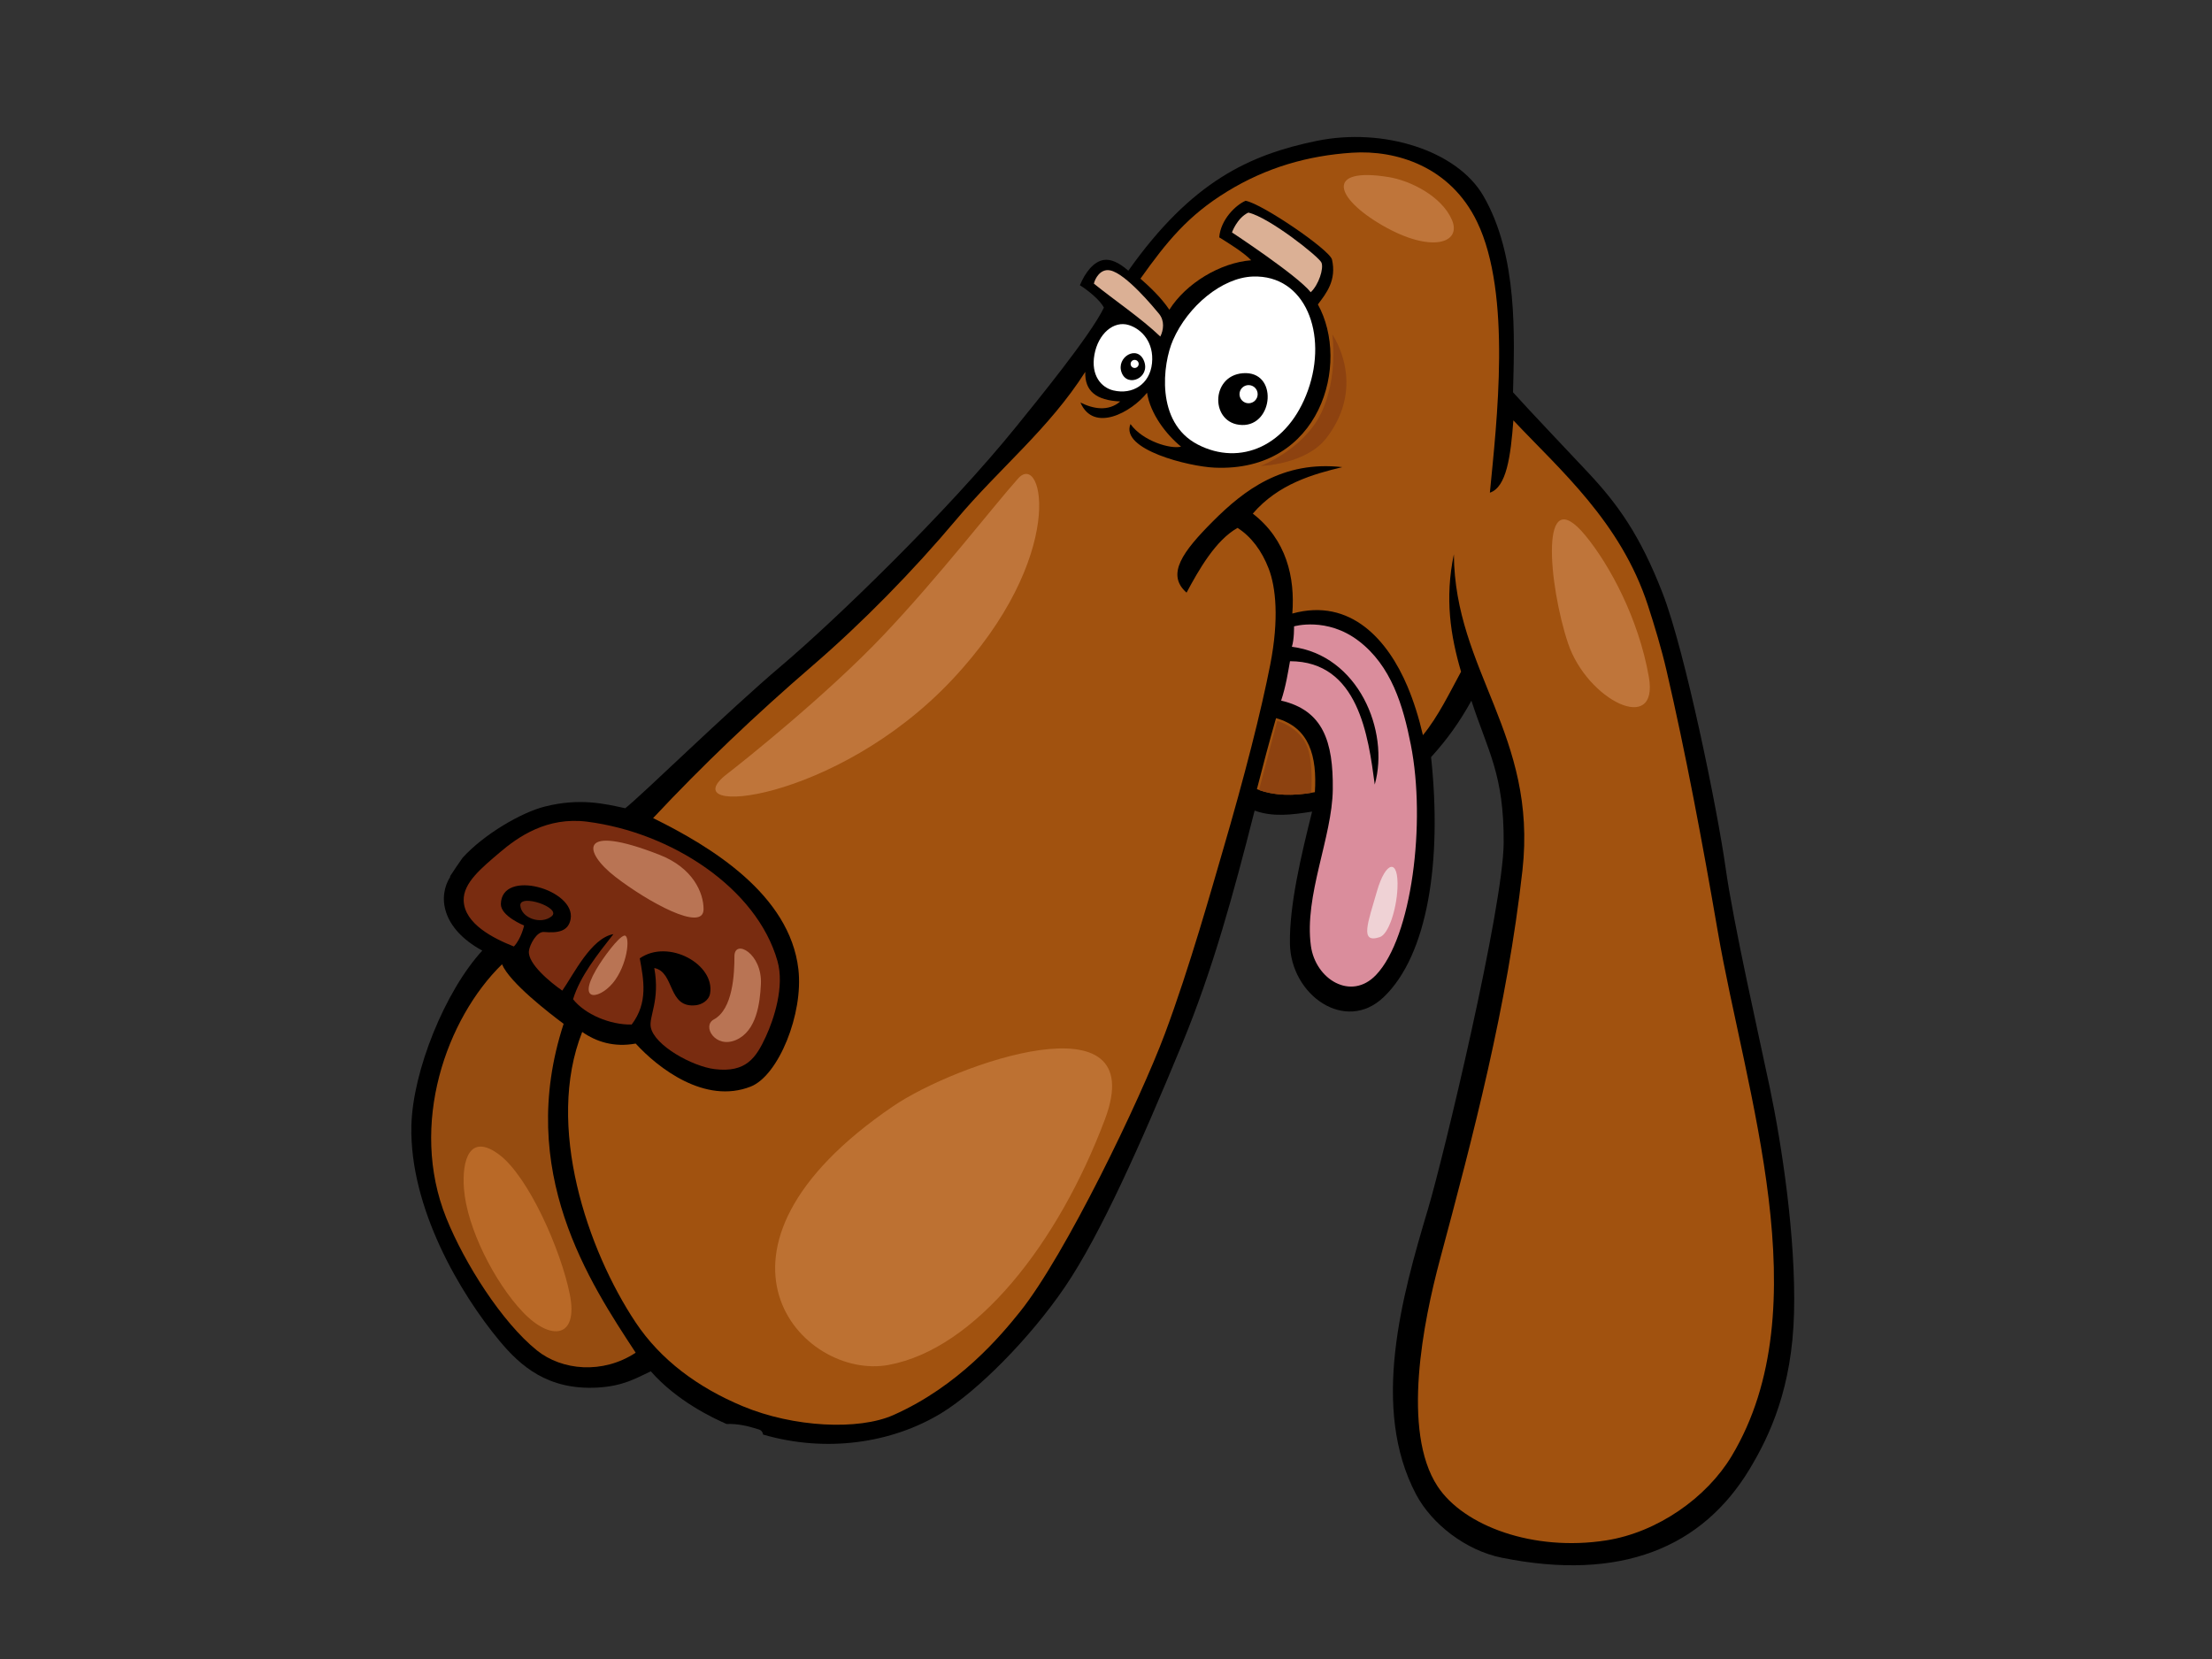<?xml version="1.0" encoding="utf-8"?>
<!-- Generator: Adobe Illustrator 17.0.0, SVG Export Plug-In . SVG Version: 6.00 Build 0)  -->
<!DOCTYPE svg PUBLIC "-//W3C//DTD SVG 1.1//EN" "http://www.w3.org/Graphics/SVG/1.1/DTD/svg11.dtd">
<svg version="1.1" id="Layer_1" xmlns="http://www.w3.org/2000/svg" xmlns:xlink="http://www.w3.org/1999/xlink" x="0px" y="0px"
	 width="800px" height="600px" viewBox="0 0 800 600" enable-background="new 0 0 800 600" xml:space="preserve">
<rect x="0" y="0" width="800" height="600" fill="#333333" stroke="none"/>
<g>
	<path d="M148.782,407.266c0.414-19.824,12.161-48.797,25.642-63.47c-14.844-8.094-16.135-19.673-11.533-26.775
		c-0.057-0.005-0.113-0.025-0.17-0.028c1.457-2.295,3.038-4.533,4.596-6.785c7.747-8.524,21.258-16.393,29.803-18.529
		c12.74-3.196,21.81-0.927,29.012,0.629c5.694-4.407,37.009-35.06,56.288-51.379c19.283-16.319,60.122-55.699,85.209-86.761
		c7.215-8.934,26.74-32.784,31.608-42.901c-1.379-2.78-5.797-6.299-8.676-8.105c1.931-4.669,4.973-8.591,8.676-9.153
		c2.44-0.371,5.415,0.882,8.839,3.899c22.89-32.354,43.886-41.963,68.085-46.947c24.197-4.98,50.815,3.528,60.286,19.828
		c12.667,21.809,11.244,51.348,10.757,71.094c7.194,7.977,16.674,17.818,27.249,29.124c10.575,11.307,18.674,22.455,26.839,43.497
		c8.166,21.044,19.836,78.292,22.752,99.076c2.916,20.788,12.004,60.578,16.045,79.857c4.292,20.499,9.436,54.067,8.75,81.316
		c-0.682,27.248-8.796,44.488-16.045,56.52c-17.138,28.439-46.592,40.797-89.7,32.086c-12.927-2.61-25.292-12.146-30.995-22.972
		c-16.421-31.189-5.105-71.473,4.375-103.197c5.558-18.598,27.205-109.013,27.348-132.365c0.145-24.763-5.678-33.018-11.668-51.413
		c-4.382,7.906-8.739,13.951-14.586,20.42c4.011,37.557-1.162,71.521-17.138,86.782c-13.804,13.196-33.601-0.628-33.911-19.323
		c-0.233-13.848,4.009-31.725,8.021-47.77c-7.574,1.211-14.264,2.02-20.786-0.364c-7.71,30.36-15.116,57.468-26.22,84.376
		c-14.812,35.893-29.58,69.081-42.422,87.958c-12.846,18.872-31.92,37.842-44.67,45.594c-17.825,10.829-41.522,14.422-64.465,7.745
		c-0.078-0.781-0.534-1.52-1.487-1.831c-3.961-1.287-7.758-2.157-11.726-1.991c-5.164-2.288-17.889-8.266-27.396-19.057
		c-4.997,2.294-9.696,5.358-19.336,5.884c-17.896,0.978-27.799-7.809-35.308-16.814C166.335,467.75,148.167,436.832,148.782,407.266
		z"/>
	<path fill-rule="evenodd" clip-rule="evenodd" fill="#DBB095" d="M477.934,94.988c0.866,2.097-0.976,7.981-3.894,10.706
		c-4.771-6.057-28.485-21.635-28.485-21.635s1.828-5.218,5.913-7.166C458.908,78.505,477.071,92.896,477.934,94.988z"/>
	<path fill-rule="evenodd" clip-rule="evenodd" fill="#FFFFFF" d="M424.224,123.012c5.378-12.32,17.755-22.605,28.869-23
		c19.115-0.681,27.171,20.858,19.974,41.098c-7.201,20.234-24.517,27.63-39.893,19.654
		C417.801,152.783,420.484,131.587,424.224,123.012z"/>
	<path fill-rule="evenodd" clip-rule="evenodd" fill="#DBB095" d="M401.502,97.787c5.67,1.134,15.903,13.548,17.665,15.687
		c2.115,2.578,1.643,5.912,0.476,8.246c-6.801-6.55-16.823-13.305-24.024-19.143C396.009,100.827,397.903,97.068,401.502,97.787z"/>
	<path fill-rule="evenodd" clip-rule="evenodd" fill="#FFFFFF" d="M395.813,128.266c1.362-7.59,6.996-12.421,12.457-10.704
		c4.631,1.459,9.143,6.228,8.368,13.817c-0.782,7.592-7.035,11.477-13.983,9.825C398.352,140.181,394.451,135.852,395.813,128.266z"
		/>
	<path fill-rule="evenodd" clip-rule="evenodd" d="M405.649,134.741c-2.092-5.586,5.74-10.214,8.106-4.179
		C416.125,136.607,407.746,140.332,405.649,134.741z"/>
	<path fill-rule="evenodd" clip-rule="evenodd" d="M449.51,134.977c12.81-0.987,11.167,19.056-0.331,18.729
		C437.685,153.379,437.668,135.886,449.51,134.977z"/>
	<path fill-rule="evenodd" clip-rule="evenodd" fill="#DA8D9C" d="M463.338,253.387c1.752-5.254,2.529-10.51,3.211-14.252
		c24.758,0.037,28.316,27.094,30.65,44.608c5.447-19.459-5.97-46.804-29.971-49.818c0.874-2.789,0.78-7.394,0.78-7.394
		s11.871-3.503,23.352,5.254c11.792,8.992,16.08,23.3,18.895,37.612c5.509,28.001,0.432,69.558-12.609,83.223
		c-9.042,9.477-21.877,1.554-23.539-10.508c-2.504-18.216,7.719-39.301,7.914-56.619
		C482.215,268.174,478.518,256.888,463.338,253.387z"/>
	<path fill-rule="evenodd" clip-rule="evenodd" fill="#792C10" d="M236.629,350.099c7.526,1.454,4.704,14.708,15.13,13.45
		c1.894-0.23,4.58-1.6,5.044-4.205c1.885-10.554-15.056-19.953-25.419-12.749c1.379,7.673,3.112,15.958-2.921,23.935
		c-7.784,0.191-16.924-3.698-21.208-9.144c2.557-8.368,8.953-16.347,14.596-23.546c-8.092,1.448-14.404,14.593-18.488,20.43
		c-4.212-2.898-12.667-9.818-12.061-14.398c0.297-2.272,2.812-7.031,5.448-6.81c4.667,0.391,8.755,0,9.616-4.617
		c2-10.671-25.033-18.476-25.219-5.463c-0.06,4.343,8.4,7.744,8.4,7.744s-1.019,4.752-3.698,7.588
		c-7.261-2.879-17.859-8.131-18.151-16.595c-0.225-6.412,6.478-11.815,13.091-17.459c6.616-5.643,17.062-12.93,31.527-11.09
		c30.547,3.89,61.374,24.033,68.868,50.406c2.601,9.167-1.259,20.947-4.205,27.322c-3.498,7.565-7.067,13.145-18.494,11.767
		c-8.021-0.967-21.801-8.529-23.117-15.132C234.601,367.691,238.779,361.774,236.629,350.099z"/>
	<path fill-rule="evenodd" clip-rule="evenodd" fill="#66260F" d="M199.471,331.419c-3.894,3.112-10.9,0.585-11.286-3.892
		C187.8,323.049,203.365,328.305,199.471,331.419z"/>
	<path fill-rule="evenodd" clip-rule="evenodd" fill="#964C10" d="M181.568,348.737c2.727,6.614,17.125,17.707,22.278,21.541
		c-17.413,53.379,9.542,93.746,26.059,118.946c-11.916,7.836-26.664,6.451-35.729-0.84c-12.609-10.147-26.179-31.465-32.784-47.918
		C147.788,406.573,161.516,368.317,181.568,348.737z"/>
	<path fill-rule="evenodd" clip-rule="evenodd" fill="#A1520F" d="M580.911,557.102c-26.406,4.135-51.581-5.242-60.987-19.541
		c-13.162-20.021-5.113-59.737,0.84-81.962c12.011-44.839,24.322-91.449,29.847-140.805c5.468-48.905-24.489-72.131-24.8-114.327
		c-3.344,16.027-1.213,29.423,2.599,42.466c-4.184,7.67-8.191,16.087-13.786,22.957c-1.468-6.327-3.346-12.322-5.636-17.732
		c-6.927-16.374-20.356-32.132-41.603-26.257c1.015-13.077-2.099-26.699-14.292-36.148c9.272-10.789,21.921-14.294,32.364-16.809
		c-21.553-2.421-35.545,8.356-46.64,19.445c-11.091,11.093-17.191,19.357-9.68,25.944c4.428-8.234,10.465-18.938,18.441-23.412
		c4.863,3.114,8.754,8.172,11.282,14.786c2.531,6.617,3.797,18,0.538,34.687c-3.261,16.689-9.256,40.305-17.274,67.671
		c-3.646,12.458-11.866,41.837-20.816,65.772c-8.95,23.935-35.964,80.041-52.399,100.563c-6.936,8.653-22.132,26.892-45.869,37.401
		c-12.496,5.532-36.001,4.478-54.467-3.244c-16.227-6.784-29.642-16.734-38.668-30.263c-17.401-26.096-32.79-71.134-19.339-105.08
		c5.057,3.542,11.484,5.645,19.339,4.204c8.096,8.872,25.079,22.07,41.61,15.551c10.045-3.959,19.106-26.335,17.233-42.452
		c-3.132-26.998-31.564-44.316-52.541-54.642c17.873-19.116,37.235-37.524,57.586-55.061c18.105-15.603,36.411-34.291,52.118-52.962
		c15.636-18.588,33.447-32.719,46.594-53.363c-0.226,6.918,3.891,10.311,12.651,10.702c-4.283,3.696-9.733,2.725-14.402,0.387
		c4.778,11.068,18.487,3.503,24.089-3.539c1.206,7.627,6.849,15.021,12.301,19.495c-3.699,0.973-13.818-1.942-18.292-8.17
		c-3.753,9.249,21.09,15.341,30.353,15.762c38.53,1.751,49.232-37.752,37.426-59.031c3.05-4.018,6.815-8.732,5.111-16.216
		c-0.794-3.489-25.157-20.146-31.246-21.27c-3.521,1.481-9.051,6.804-9.537,13.23c2.996,1.867,8.789,5.393,11.56,8.289
		c-11.212,0.882-23.553,8.315-29.603,17.891c-3.15-4.665-7.305-8.442-10.458-11.24c9.523-13.362,17.155-22.812,31.355-31.513
		c14.195-8.701,29.145-12.97,45.158-14.037c16.015-1.068,35.587,4.98,45.246,25.022c12.612,26.172,7.065,72.485,4.619,97.934
		c6.007-1.961,7.526-13.122,8.499-26.16c16.724,17.794,38.85,36.737,48.664,66.93c2.382,7.326,4.883,15.611,6.722,23.537
		c6.808,29.287,12.98,62.037,18.496,94.153c10.085,58.63,37.365,136.191,5.043,189.986
		C617.28,541.586,599.525,554.185,580.911,557.102z"/>
	<path fill-rule="evenodd" clip-rule="evenodd" fill="#A1520F" d="M454.58,285.413c2.211-8.633,4.481-17.228,6.92-25.682
		c12.14,3.374,14.856,13.84,14.047,26.772C468.063,287.911,460.685,287.89,454.58,285.413z"/>
	<path fill-rule="evenodd" clip-rule="evenodd" fill="#B97454" d="M238.507,309.145c12.227,4.785,15.949,13.825,15.949,19.672
		c0,8.504-20.204-2.66-31.902-11.696C210.856,308.078,208.89,297.556,238.507,309.145z"/>
	<path fill-rule="evenodd" clip-rule="evenodd" fill="#B97454" d="M215.642,350.617c2.529-4.336,7.975-11.7,10.103-12.232
		c2.127-0.532,1.597,9.038-3.19,15.949C217.767,361.245,208.197,363.372,215.642,350.617z"/>
	<path fill-rule="evenodd" clip-rule="evenodd" fill="#B97454" d="M275.191,355.929c-0.329,6.927-1.595,17.014-9.04,20.206
		c-7.441,3.189-12.393-5.068-7.975-7.445c6.911-3.721,7.443-16.482,7.443-22.862S275.721,344.765,275.191,355.929z"/>
	<path fill-rule="evenodd" clip-rule="evenodd" fill="#EFD2D5" d="M505.406,321.371c-0.359,7.51-3.19,16.482-6.382,17.546
		c-7.443,2.483-4.253-5.318-1.063-16.482C501.153,311.27,505.942,310.206,505.406,321.371z"/>
	<path fill-rule="evenodd" clip-rule="evenodd" fill="#BF753A" d="M262.964,279.901c6.264-4.821,36.15-28.71,56.355-49.975
		c20.206-21.272,39.879-46.788,48.914-56.891c9.04-10.103,18.077,28.178-23.926,72.84
		C302.304,290.537,242.224,295.852,262.964,279.901z"/>
	<path fill-rule="evenodd" clip-rule="evenodd" fill="#BF753A" d="M502.216,64.041c7.942,1.293,19.143,6.912,22.862,15.418
		c3.723,8.507-7.447,12.23-24.989,2.127C482.546,71.484,479.354,60.319,502.216,64.041z"/>
	<path fill-rule="evenodd" clip-rule="evenodd" fill="#BF753A" d="M573.458,193.769c8.603,10.478,19.143,29.778,22.867,51.04
		c3.721,21.268-22.331,8.506-29.246-12.227C560.168,211.847,556.446,173.034,573.458,193.769z"/>
	<path fill-rule="evenodd" clip-rule="evenodd" fill="#BD7132" d="M323.04,400.058c22.434-15.267,93.577-40.406,76.565,4.785
		c-17.019,45.193-46.792,82.943-78.16,88.79C290.079,499.481,246.479,452.164,323.04,400.058z"/>
	<path fill-rule="evenodd" clip-rule="evenodd" fill="#B96927" d="M167.792,429.834c-0.771-10.419,2.126-20.204,12.761-12.23
		c10.632,7.977,22.331,34.562,25.521,50.509c3.19,15.951-6.914,17.014-17.012,6.384
		C178.958,463.858,168.855,444.186,167.792,429.834z"/>
	<path fill-rule="evenodd" clip-rule="evenodd" fill="#8D4210" d="M455.889,168.525c0,0,15.367-5.814,21.811-18.897
		c6.435-13.083,4.149-28.657,4.149-28.657s12.757,18.016-2.076,37.38C472.3,168.109,455.889,168.525,455.889,168.525z"/>
	<path fill-rule="evenodd" clip-rule="evenodd" fill="#8D4210" d="M455.348,285.697l6.589-24.963c0,0,8.704,2.279,11.19,10.363
		c1.218,3.965,1.438,9.677,1.105,15.643C467.507,287.855,460.938,287.743,455.348,285.697z"/>
	<circle fill-rule="evenodd" clip-rule="evenodd" fill="#FFFFFF" cx="451.568" cy="142.561" r="3.283"/>
	<path fill-rule="evenodd" clip-rule="evenodd" fill="#FFFFFF" d="M408.905,131.62c0,0.805,0.654,1.459,1.459,1.459
		c0.806,0,1.459-0.654,1.459-1.459c0-0.803-0.652-1.459-1.459-1.459C409.559,130.161,408.905,130.818,408.905,131.62z"/>
</g>
</svg>
